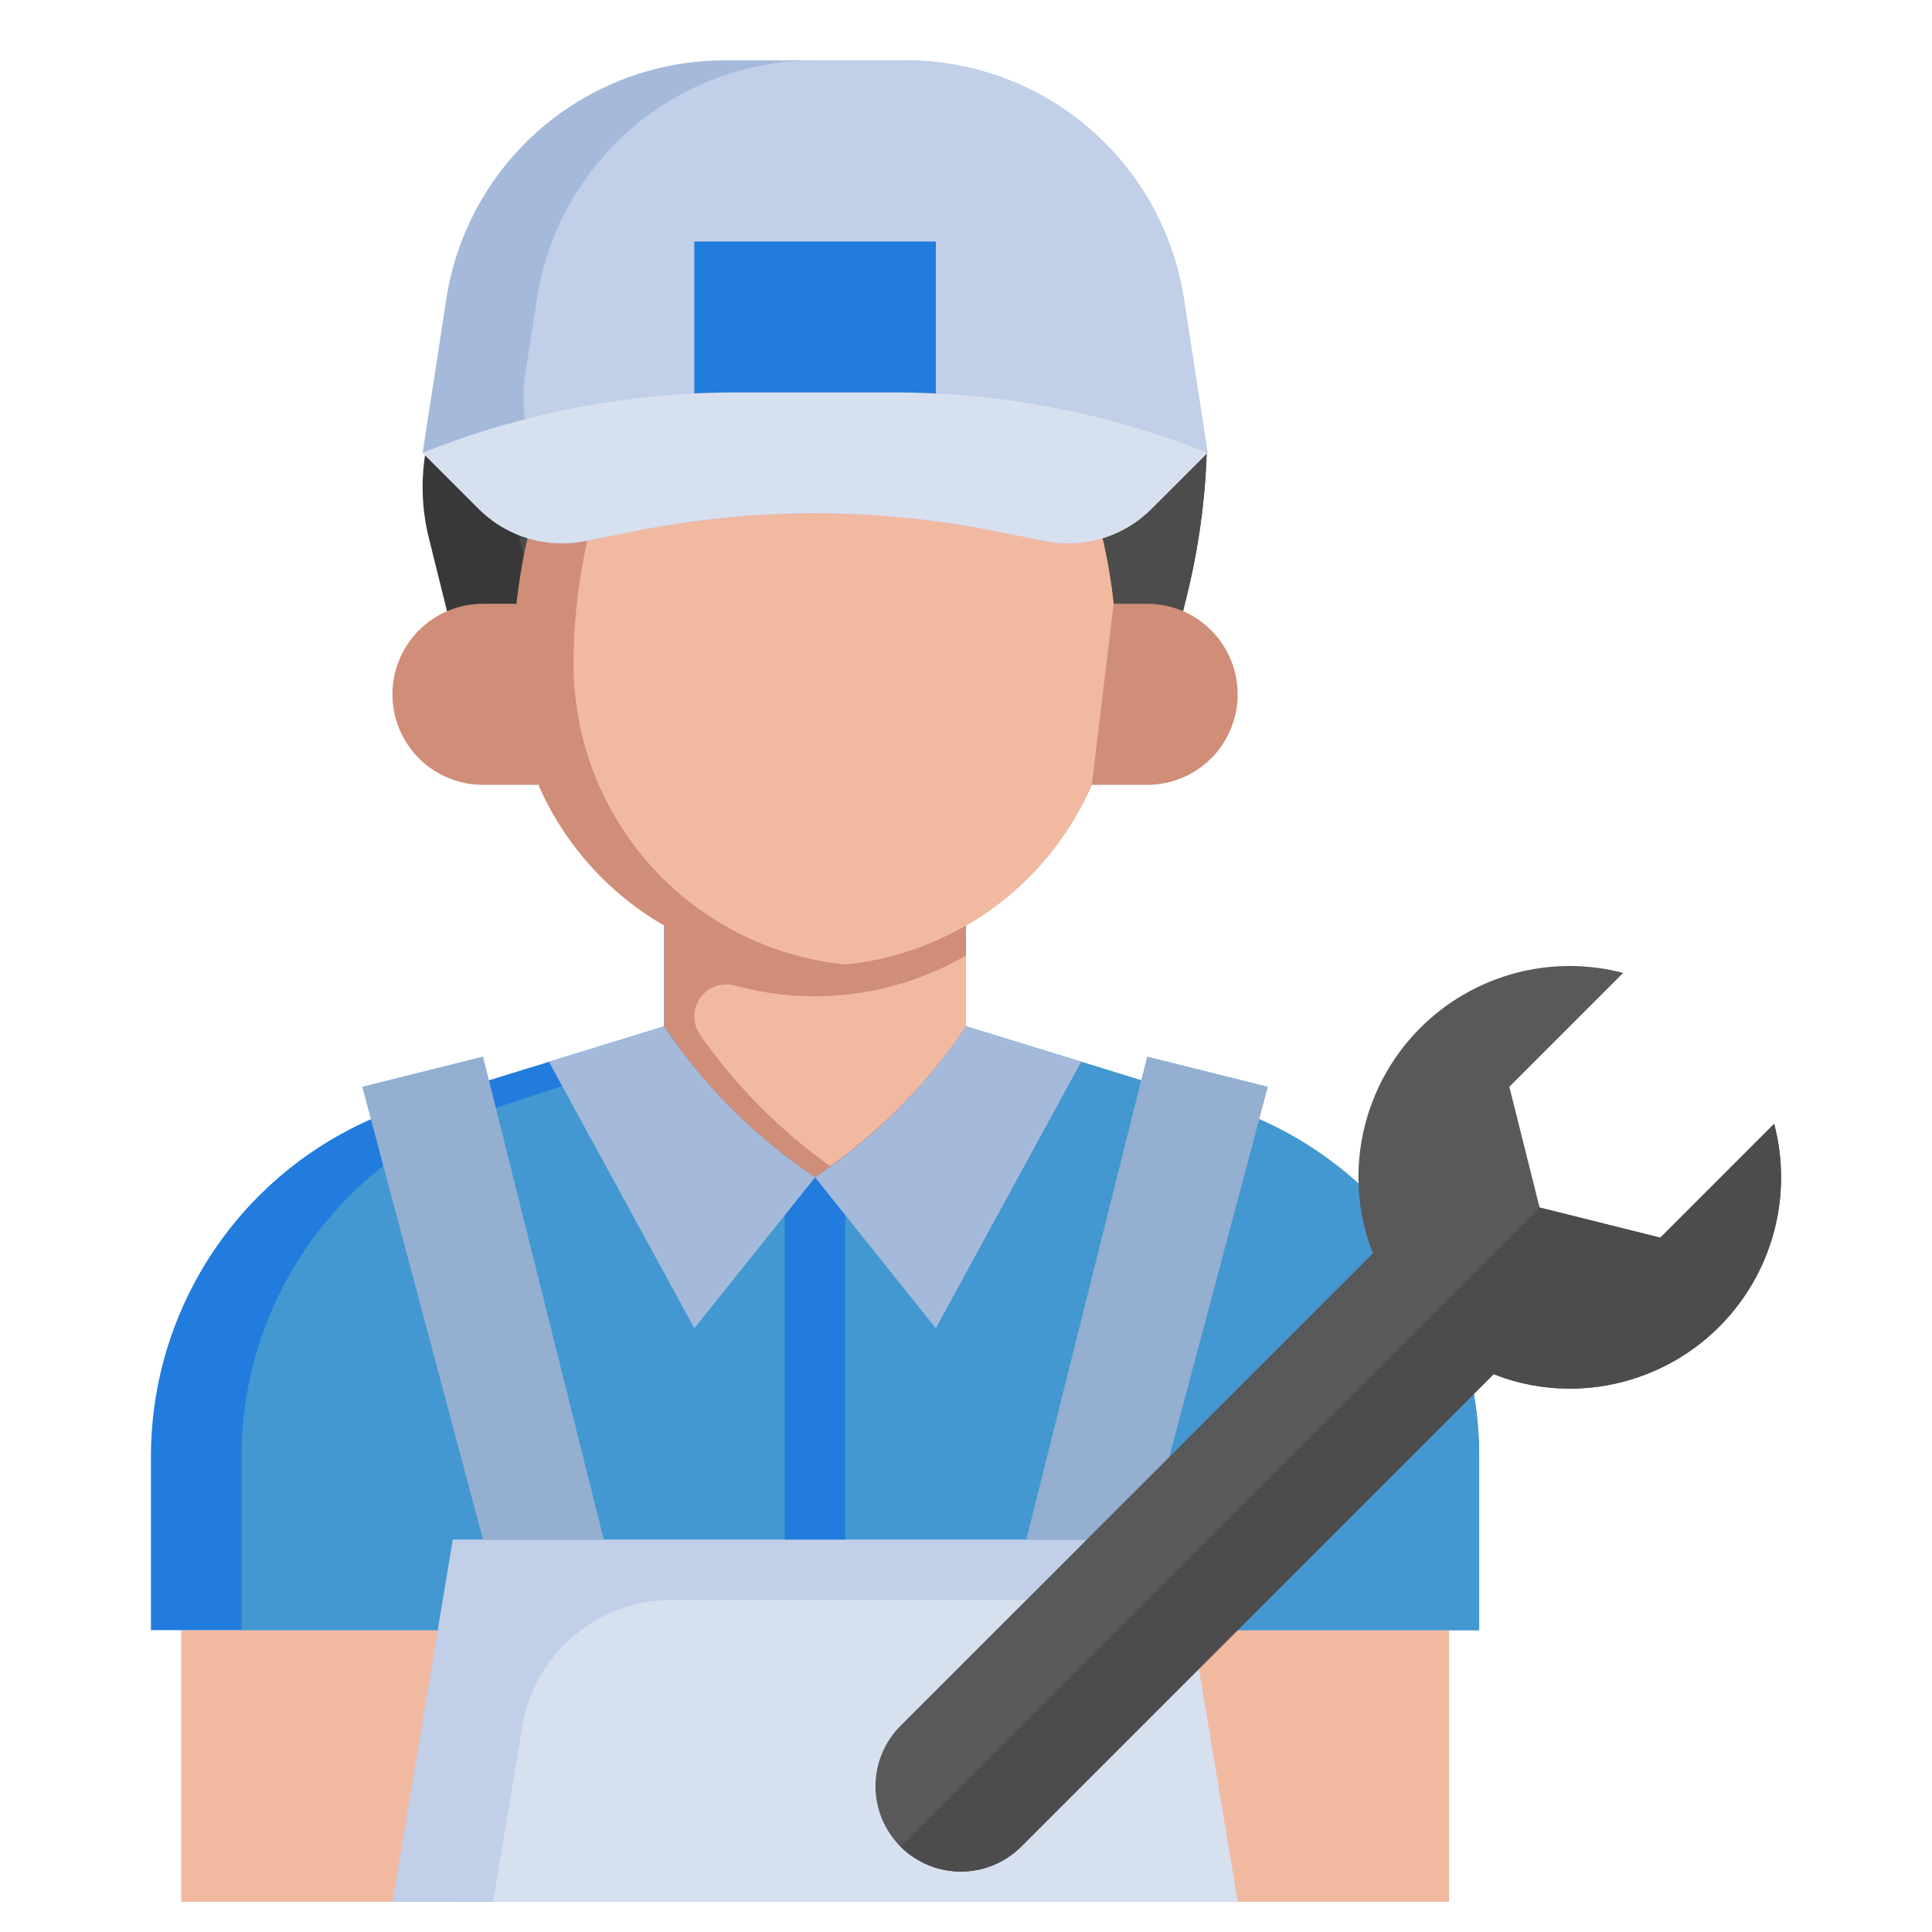 <svg width="34" height="34" viewBox="0 0 34 34" fill="none" xmlns="http://www.w3.org/2000/svg">
<path d="M3.188 28.688H25.5V33.469H3.188V28.688Z" fill="#F2B9A1"/>
<path d="M20.719 28.688H26.031V25.627C26.031 24.5 25.737 23.391 25.177 22.412C24.489 21.207 23.431 20.255 22.161 19.696L20.081 19.011L17 18.062V16.289H11.688V18.062L8.606 19.011L6.529 19.696C5.258 20.255 4.201 21.207 3.512 22.412C2.952 23.391 2.657 24.499 2.656 25.627V28.688H7.969V33.469H20.719V28.688Z" fill="#217CDD"/>
<path d="M25.177 22.412C24.489 21.207 23.431 20.255 22.161 19.696L20.081 19.011L17 18.062V16.289H13.281V18.062L10.2 19.011L8.123 19.696C6.852 20.255 5.795 21.207 5.106 22.412C4.546 23.391 4.251 24.499 4.25 25.627V28.688H7.969V33.469H20.719V28.688H26.031V25.627C26.031 24.5 25.737 23.391 25.177 22.412Z" fill="#4398D1"/>
<path d="M14.344 20.719C15.396 20.017 16.299 19.115 17 18.062V16.289H11.688V18.062C12.389 19.115 13.292 20.017 14.344 20.719Z" fill="#D08D78"/>
<path d="M7.487 7.969C7.404 8.47 7.425 8.983 7.549 9.476L7.867 10.756H20.819L20.884 10.494C21.089 9.667 21.207 8.82 21.236 7.969H7.487Z" fill="#383838"/>
<path d="M9.081 7.969C8.998 8.47 9.019 8.983 9.142 9.476L9.461 10.756H20.819L20.884 10.494C21.089 9.667 21.207 8.82 21.236 7.969H9.081Z" fill="#4C4C4C"/>
<path d="M9.089 10.625H8.5C8.077 10.625 7.672 10.793 7.373 11.092C7.074 11.391 6.906 11.796 6.906 12.219C6.906 12.641 7.074 13.047 7.373 13.346C7.672 13.645 8.077 13.812 8.5 13.812H9.474" fill="#D08D78"/>
<path d="M16.29 7.38C16.753 7.071 17.297 6.906 17.853 6.906C18.069 6.906 18.279 6.974 18.454 7.1C18.629 7.227 18.76 7.404 18.828 7.609L19.152 8.582C19.486 9.583 19.656 10.632 19.656 11.688C19.656 13.097 19.096 14.448 18.1 15.444C17.104 16.44 15.753 17 14.344 17C12.935 17 11.584 16.44 10.587 15.444C9.591 14.448 9.031 13.097 9.031 11.688C9.031 10.632 9.201 9.583 9.535 8.582L9.859 7.609C9.928 7.404 10.059 7.227 10.233 7.1C10.408 6.974 10.619 6.906 10.834 6.906C11.391 6.906 11.934 7.071 12.397 7.38C12.974 7.764 13.651 7.969 14.344 7.969C15.037 7.969 15.714 7.764 16.29 7.38Z" fill="#D08D78"/>
<path d="M14.875 16.973C16.185 16.842 17.4 16.228 18.284 15.251C19.167 14.275 19.656 13.005 19.656 11.688C19.656 10.632 19.486 9.583 19.152 8.582L18.828 7.609C18.76 7.404 18.629 7.227 18.454 7.1C18.279 6.974 18.069 6.906 17.853 6.906C17.297 6.906 16.753 7.071 16.29 7.38C15.714 7.764 15.037 7.969 14.344 7.969C13.651 7.969 12.974 7.764 12.397 7.38C12.124 7.2 11.822 7.07 11.505 6.994C11.369 7.049 11.246 7.132 11.146 7.238C11.045 7.344 10.968 7.471 10.92 7.609L10.596 8.582C10.263 9.583 10.093 10.632 10.094 11.688C10.094 13.005 10.583 14.275 11.466 15.251C12.35 16.228 13.565 16.842 14.875 16.973Z" fill="#F2B9A1"/>
<path d="M7.438 7.969L8.425 8.956C8.813 9.344 9.34 9.562 9.889 9.562C10.025 9.563 10.161 9.549 10.295 9.522L11.187 9.344C12.226 9.136 13.284 9.031 14.344 9.031C15.403 9.031 16.46 9.136 17.499 9.344L18.393 9.522C18.526 9.549 18.663 9.563 18.799 9.562C19.348 9.562 19.874 9.344 20.262 8.956L21.25 7.969L20.834 5.259C20.653 4.09 20.06 3.025 19.162 2.255C18.264 1.485 17.12 1.062 15.938 1.062H12.75C11.567 1.063 10.423 1.486 9.525 2.256C8.627 3.027 8.034 4.093 7.854 5.263L7.438 7.969Z" fill="#A5BADB"/>
<path d="M9.448 5.263L9.244 6.588C9.178 7.015 9.214 7.453 9.348 7.864C9.483 8.275 9.713 8.649 10.019 8.955C10.231 9.165 10.486 9.326 10.766 9.427L11.187 9.343C13.27 8.926 15.415 8.926 17.499 9.343L18.393 9.521C18.526 9.548 18.663 9.562 18.799 9.561C19.348 9.561 19.874 9.343 20.262 8.955L21.25 7.969L20.834 5.259C20.653 4.09 20.06 3.025 19.162 2.255C18.264 1.485 17.12 1.062 15.938 1.062H14.344C13.161 1.062 12.016 1.486 11.118 2.256C10.22 3.027 9.628 4.093 9.448 5.263Z" fill="#C1CFE8"/>
<path d="M19.598 10.625H20.188C20.61 10.625 21.016 10.793 21.314 11.092C21.613 11.391 21.781 11.796 21.781 12.219C21.781 12.641 21.613 13.047 21.314 13.346C21.016 13.645 20.61 13.812 20.188 13.812H19.214" fill="#D08D78"/>
<path d="M21.781 33.469L21.098 29.371L19.125 27.094H7.969L6.906 33.469H21.781Z" fill="#C1CFE8"/>
<path d="M9.191 30.383L8.677 33.469H21.781L21.098 29.371L20.046 28.156H11.82C11.189 28.156 10.579 28.38 10.097 28.788C9.616 29.195 9.294 29.761 9.191 30.383Z" fill="#D7E0EF"/>
<path d="M8.5 27.094L6.375 19.125L8.5 18.594L10.625 27.094" fill="#95AFD1"/>
<path d="M16.469 6.924V4.25H12.219V6.924" fill="#217CDD"/>
<path d="M13.812 20.719H14.875V27.094H13.812V20.719Z" fill="#217CDD"/>
<path d="M15.733 6.906H12.954C11.065 6.906 9.192 7.267 7.438 7.969L8.425 8.956C8.813 9.344 9.34 9.562 9.889 9.562C10.025 9.563 10.161 9.549 10.295 9.522L11.187 9.344C13.27 8.927 15.415 8.927 17.499 9.344L18.393 9.522C18.526 9.549 18.663 9.563 18.799 9.562C19.348 9.562 19.874 9.344 20.262 8.956L21.25 7.969C19.495 7.267 17.623 6.906 15.733 6.906Z" fill="#D7E0EF"/>
<path d="M17 18.062V16.815C16.393 17.168 15.722 17.397 15.026 17.488C14.33 17.579 13.622 17.531 12.945 17.346C12.861 17.321 12.773 17.316 12.687 17.331C12.6 17.346 12.519 17.381 12.448 17.433C12.378 17.485 12.321 17.553 12.281 17.631C12.241 17.708 12.22 17.794 12.219 17.882C12.218 18 12.254 18.115 12.321 18.212C12.947 19.107 13.721 19.888 14.609 20.522C15.548 19.853 16.358 19.02 17 18.062Z" fill="#F2B9A1"/>
<path d="M17 18.062C16.299 19.115 15.396 20.017 14.344 20.719L16.469 23.375L19.026 18.686" fill="#A5BADB"/>
<path d="M11.688 18.062C12.389 19.115 13.292 20.017 14.344 20.719L12.219 23.375L9.661 18.686" fill="#A5BADB"/>
<path d="M20.188 27.094L22.312 19.125L20.188 18.594L18.062 27.094" fill="#95AFD1"/>
<path d="M31.344 20.719C31.344 21.207 31.248 21.691 31.061 22.142C30.874 22.593 30.6 23.003 30.255 23.348C29.909 23.694 29.499 23.968 29.048 24.154C28.597 24.341 28.113 24.438 27.625 24.438C27.167 24.438 26.712 24.352 26.286 24.183L17.972 32.497C17.833 32.636 17.667 32.747 17.485 32.822C17.302 32.898 17.107 32.937 16.91 32.937C16.712 32.937 16.517 32.898 16.335 32.822C16.152 32.747 15.987 32.636 15.847 32.497C15.708 32.357 15.597 32.191 15.521 32.009C15.446 31.827 15.407 31.631 15.407 31.434C15.407 31.237 15.446 31.041 15.521 30.859C15.597 30.677 15.708 30.511 15.847 30.372L24.161 22.058C23.992 21.631 23.906 21.177 23.906 20.719C23.906 19.733 24.298 18.787 24.995 18.089C25.693 17.392 26.639 17 27.625 17C27.942 17 28.259 17.041 28.565 17.122L26.562 19.125L27.094 21.25L29.219 21.781L31.222 19.778C31.303 20.085 31.344 20.401 31.344 20.719Z" fill="#595959"/>
<path d="M29.219 21.781L27.094 21.25L15.847 32.497C15.987 32.636 16.152 32.747 16.334 32.823C16.517 32.898 16.712 32.937 16.91 32.937C17.107 32.937 17.302 32.898 17.485 32.823C17.667 32.747 17.833 32.636 17.972 32.497L26.286 24.183C26.712 24.352 27.167 24.438 27.625 24.438C28.113 24.438 28.597 24.341 29.048 24.154C29.499 23.968 29.909 23.694 30.255 23.348C30.6 23.003 30.874 22.593 31.061 22.142C31.248 21.691 31.344 21.207 31.344 20.719C31.344 20.401 31.303 20.085 31.222 19.778L29.219 21.781Z" fill="#4C4C4C"/>
</svg>
